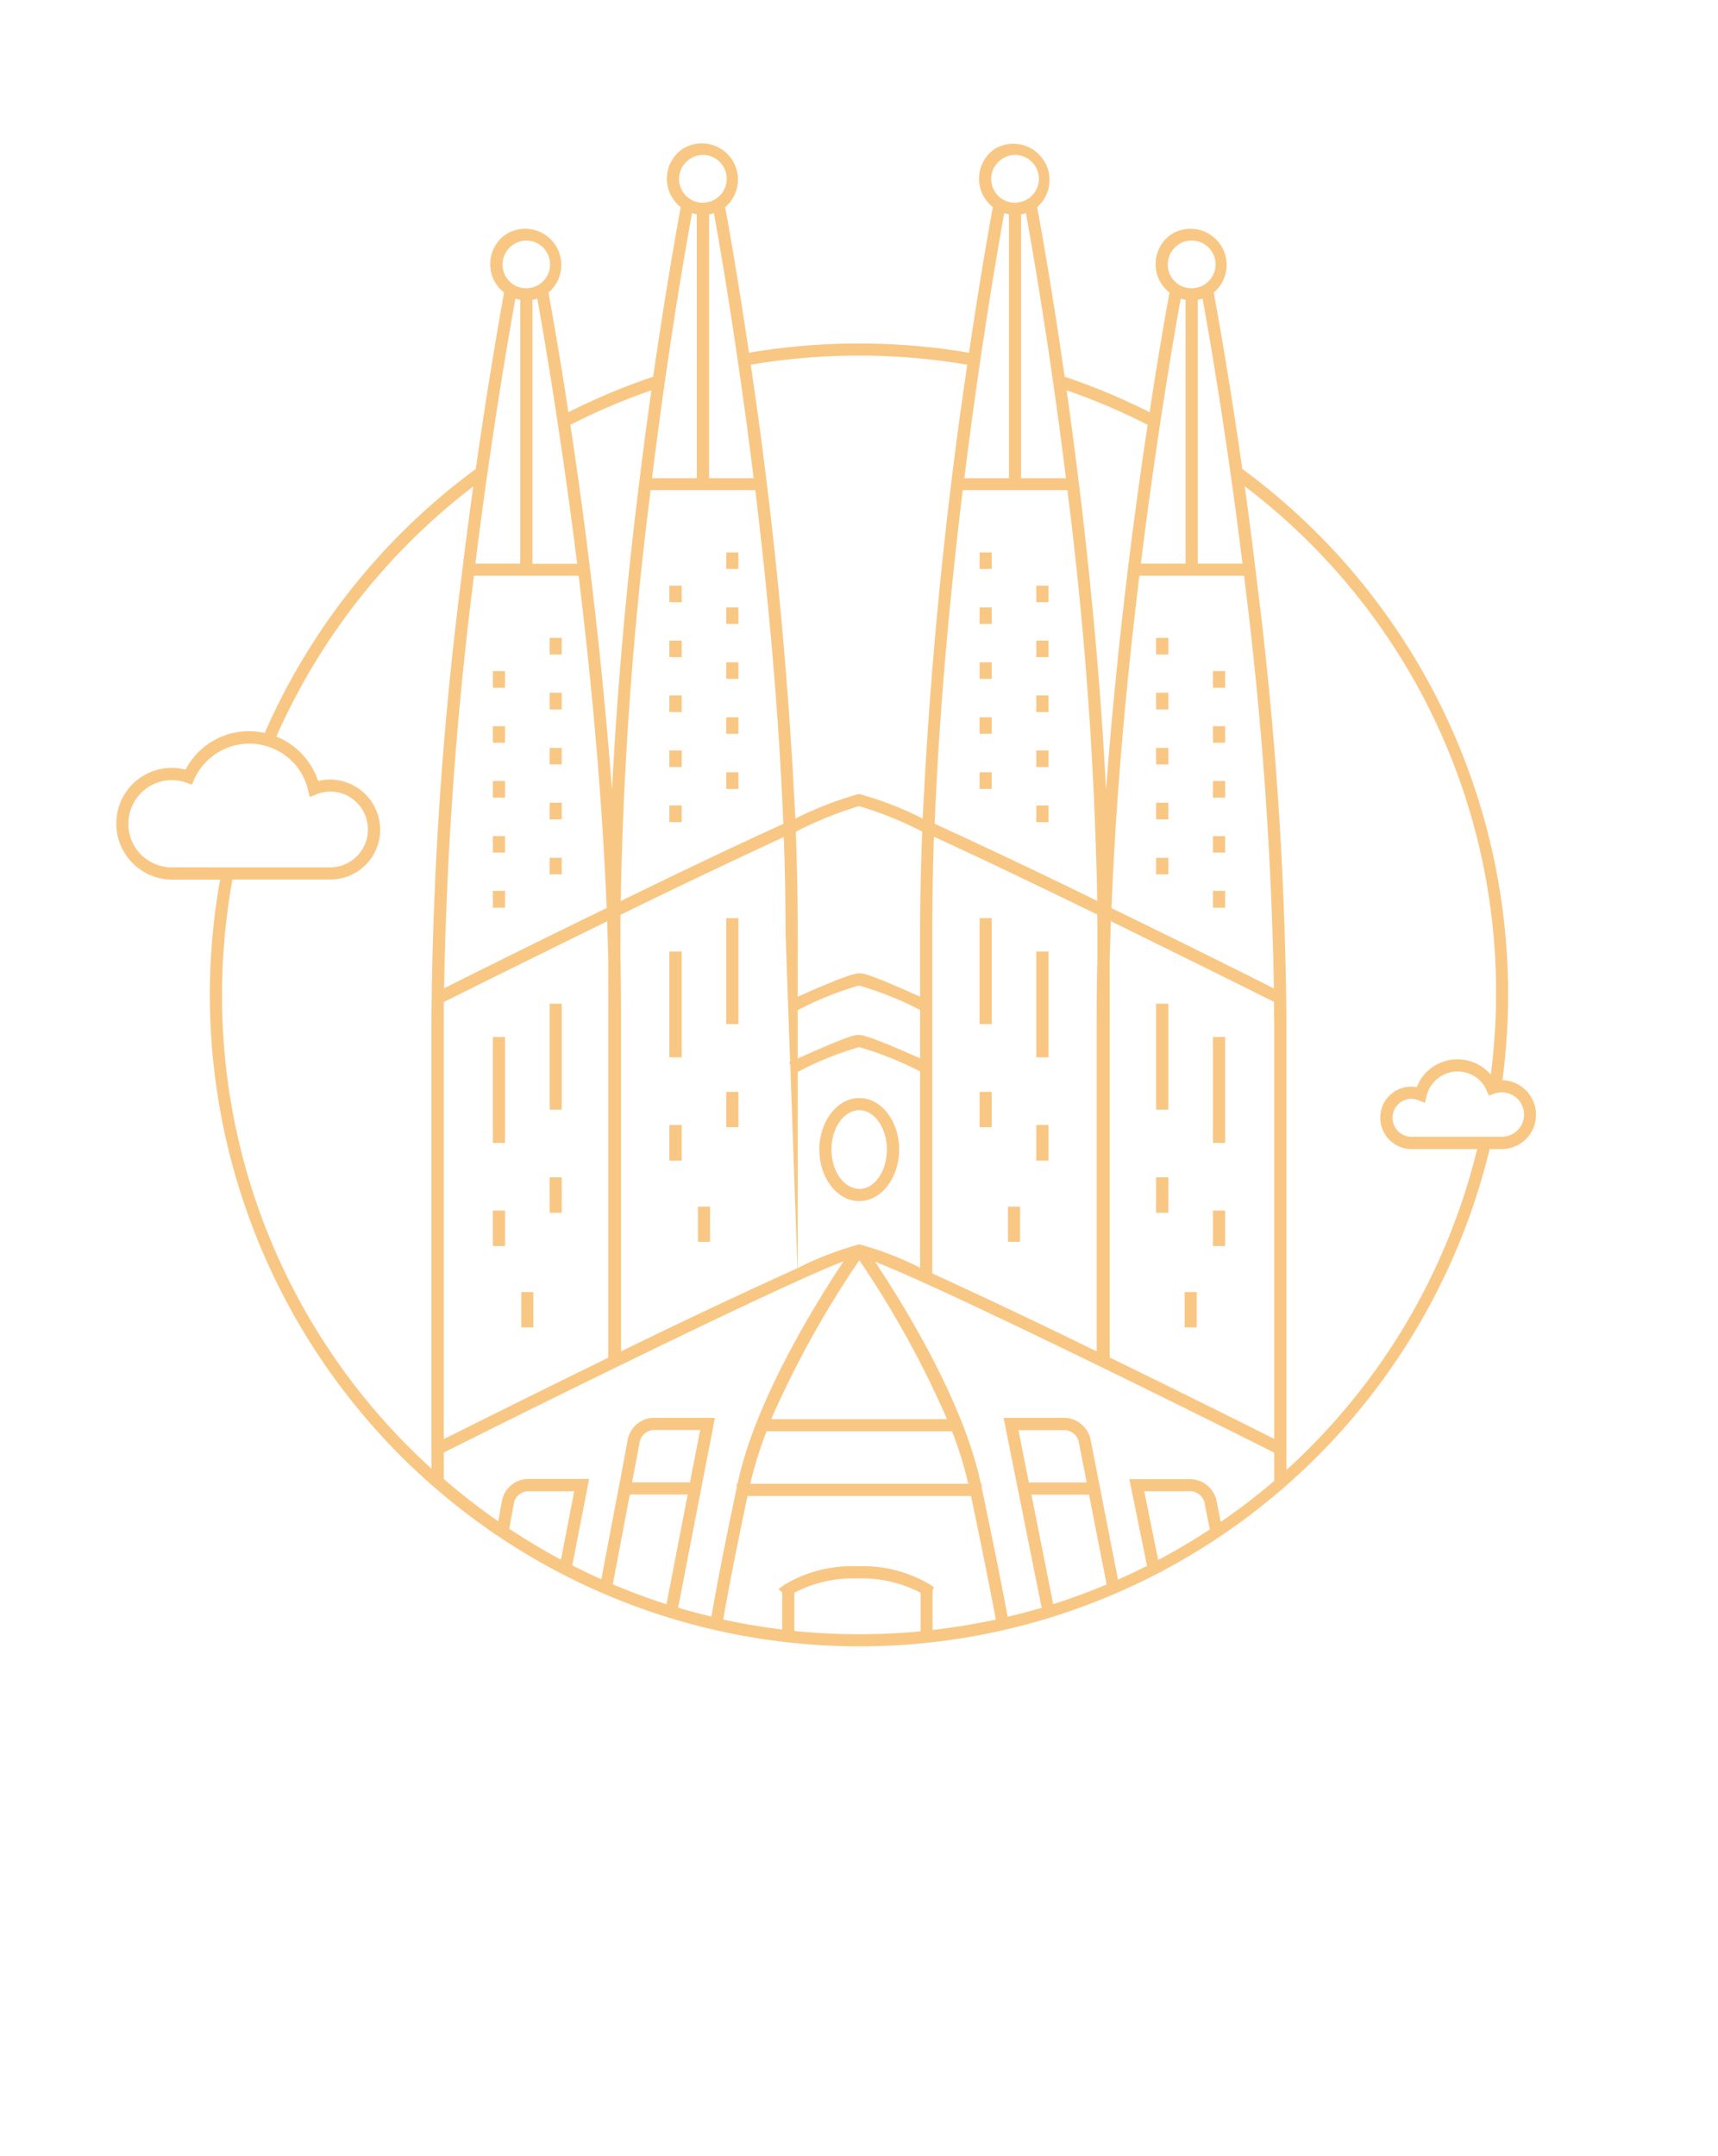 <svg width="106" height="133" fill="none" xmlns="http://www.w3.org/2000/svg">
    <path d="M53.02 67.74c-1.36 0-2.47 1.43-2.47 3.18 0 1.75 1.1 3.18 2.47 3.18 1.35 0 2.46-1.43 2.46-3.18 0-1.75-1.1-3.18-2.46-3.18zm0 5.6c-.95 0-1.72-1.08-1.72-2.42 0-1.34.77-2.43 1.72-2.43.94 0 1.7 1.1 1.7 2.43 0 1.34-.76 2.43-1.7 2.43zM73.84 79.71h-.75v2.18h.75V79.7zM75.59 63.97h-.75v6.54h.75v-6.54zM72.09 61.92h-.76v6.54h.76v-6.54zM75.59 41.4h-.75v1.03h.75V41.4zM72.09 39.35h-.76v1.03h.76v-1.03zM75.59 44.8h-.75v1.02h.75v-1.03zM72.09 42.74h-.76v1.03h.76v-1.03zM75.59 48.18h-.75v1.03h.75v-1.03zM72.09 46.14h-.76v1.02h.76v-1.02zM75.59 51.58h-.75v1.02h.75v-1.02zM72.09 49.52h-.76v1.03h.76v-1.03zM75.59 54.96h-.75V56h.75v-1.03zM72.09 52.92h-.76v1.02h.76v-1.02zM75.59 74.68h-.75v2.19h.75v-2.19zM72.09 72.63h-.76v2.19h.76v-2.19zM62.94 74.44h-.75v2.17h.75v-2.17zM64.7 58.7h-.76v6.53h.75V58.7zM61.19 56.64h-.75v6.54h.75v-6.54zM64.7 36.13h-.76v1.02h.75v-1.02zM61.19 34.08h-.75v1.02h.75v-1.02zM64.7 39.52h-.76v1.02h.75v-1.02zM61.19 37.47h-.75v1.02h.75v-1.02zM64.7 42.9h-.76v1.03h.75v-1.02zM61.19 40.86h-.75v1.02h.75v-1.02zM64.7 46.3h-.76v1.02h.75V46.3zM61.19 44.25h-.75v1.02h.75v-1.02zM64.7 49.69h-.76v1.03h.75v-1.03zM61.19 47.64h-.75v1.03h.75v-1.03zM64.7 69.4h-.76v2.2h.75v-2.2zM61.19 67.36h-.75v2.18h.75v-2.18zM32.9 79.71h-.74v2.18h.75V79.7zM31.16 63.97h-.75v6.54h.75v-6.54zM34.66 61.92h-.75v6.54h.75v-6.54zM31.16 41.4h-.75v1.03h.75V41.4zM34.66 39.35h-.75v1.03h.75v-1.03zM31.16 44.8h-.75v1.02h.75v-1.03zM34.66 42.74h-.75v1.03h.75v-1.03zM31.16 48.18h-.75v1.03h.75v-1.03zM34.66 46.14h-.75v1.02h.75v-1.02zM31.16 51.58h-.75v1.02h.75v-1.02zM34.66 49.52h-.75v1.03h.75v-1.03zM31.16 54.96h-.75V56h.75v-1.03zM34.66 52.92h-.75v1.02h.75v-1.02zM31.16 74.68h-.75v2.19h.75v-2.19zM34.66 72.63h-.75v2.19h.75v-2.19zM43.8 74.44h-.74v2.17h.75v-2.17zM42.06 58.7h-.76v6.53h.76V58.7zM45.56 56.64h-.75v6.54h.75v-6.54zM42.06 36.13h-.76v1.02h.76v-1.02zM45.56 34.08h-.75v1.02h.75v-1.02zM42.06 39.52h-.76v1.02h.76v-1.02zM45.56 37.47h-.75v1.02h.75v-1.02zM42.06 42.9h-.76v1.03h.76v-1.02zM45.56 40.86h-.75v1.02h.75v-1.02zM42.06 46.3h-.76v1.02h.76V46.3zM45.56 44.25h-.75v1.02h.75v-1.02zM42.06 49.69h-.76v1.03h.76v-1.03zM45.56 47.64h-.75v1.03h.75v-1.03zM42.06 69.4h-.76v2.2h.76v-2.2zM45.56 67.36h-.75v2.18h.75v-2.18z" fill="#F9C784"/>
    <path d="M92.7 66.64a40.22 40.22 0 0 0-16.05-37.71c-.84-5.88-1.6-9.99-1.76-10.88a2.23 2.23 0 0 0-2.66-3.57 2.23 2.23 0 0 0-.07 3.57c-.12.61-.61 3.31-1.23 7.38a39.88 39.88 0 0 0-5.24-2.19c-.82-5.66-1.53-9.6-1.7-10.46a2.23 2.23 0 0 0-2.65-3.57 2.23 2.23 0 0 0-.08 3.57c-.13.68-.74 4.03-1.47 8.98-4.5-.76-9.09-.76-13.58 0-.73-4.95-1.34-8.3-1.47-8.98a2.23 2.23 0 0 0-2.66-3.57 2.23 2.23 0 0 0-.08 3.57c-.16.87-.88 4.8-1.7 10.46a39.8 39.8 0 0 0-5.23 2.19c-.62-4.07-1.12-6.77-1.23-7.38a2.23 2.23 0 0 0-2.66-3.57 2.23 2.23 0 0 0-.08 3.57c-.16.9-.91 5.02-1.75 10.92l-.02-.02a40.32 40.32 0 0 0-13 16.27 4.4 4.4 0 0 0-4.88 2.26A3.42 3.42 0 0 0 7.2 50.4a3.46 3.46 0 0 0 3.4 3.87h2.98A40.24 40.24 0 0 0 26.62 91.6v.04h.05A39.96 39.96 0 0 0 65.1 99.7a40 40 0 0 0 17.17-10.88 40.21 40.21 0 0 0 9.64-17.93h.74a2.11 2.11 0 0 0 2.12-2.11 2.13 2.13 0 0 0-2.08-2.14zM76.66 34.77H73.9V18.5l.3-.07c.3 1.65 1.43 8 2.46 16.34zm-1.61 57.77a1.69 1.69 0 0 0-1.69-1.29h-3.68l1.09 5.35c-.59.3-1.18.58-1.79.85l-1.7-8.68a1.69 1.69 0 0 0-1.68-1.3h-3.68l2.35 11.72c-.7.2-1.4.39-2.1.55-.2-1.09-.68-3.6-1.6-7.97v-.24h-.05l-.01-.04c-1.1-5.17-4.95-11.3-6.52-13.65 3.67 1.42 16.07 7.48 24.63 11.78v1.74a39.1 39.1 0 0 1-3.3 2.53l-.27-1.35zm-.4 1.81c-1.03.68-2.1 1.31-3.19 1.89L70.6 92h2.76a.93.93 0 0 1 .95.67l.33 1.67zm-11.81-6.12h2.76a.93.93 0 0 1 .95.68l.5 2.55h-3.57l-.64-3.23zm4.35 3.98l1.09 5.54c-1.08.45-2.17.86-3.3 1.21l-1.34-6.75h3.55zm-9.8 5.55a8.04 8.04 0 0 0-4.49-1.13 8.06 8.06 0 0 0-4.49 1.13l-.38.28.23.2v2.29a39.5 39.5 0 0 1-3.64-.62c.18-1.03.62-3.44 1.5-7.62h13.79c.88 4.19 1.34 6.6 1.53 7.63-1.28.27-2.58.48-3.9.64v-2.43l.08-.21-.23-.16zM38.86 92.2h3.57l-1.31 6.77a39.36 39.36 0 0 1-3.31-1.23l1.05-5.54zm3.71-.75H39l.48-2.55a.94.94 0 0 1 .95-.68h2.77l-.63 3.23zm1.54-3.98h-3.68a1.67 1.67 0 0 0-1.69 1.29l-.5 2.69h-.01v.03l-1.13 5.95c-.6-.27-1.2-.56-1.79-.86l1.04-5.33h-3.68a1.67 1.67 0 0 0-1.69 1.3l-.24 1.31a39.58 39.58 0 0 1-3.36-2.61v-1.63c8.6-4.3 21.05-10.4 24.67-11.8-1.56 2.34-5.43 8.49-6.53 13.67v.04h-.06v.25a224.5 224.5 0 0 0-1.57 7.96 40.1 40.1 0 0 1-2.05-.55l2.27-11.71zm-9.5 8.75a39 39 0 0 1-3.19-1.91l.3-1.64a.93.93 0 0 1 .95-.67h2.76l-.82 4.22zM29.17 36.1l.07-.58h6.46c.75 6.14 1.44 13.3 1.73 20.5-4.39 2.13-8.4 4.13-10.03 4.95.15-8.32.74-16.62 1.77-24.87zm10.9-5.27l.07-.59h6.46c.75 6.17 1.44 13.37 1.73 20.59-2.81 1.27-6.5 3.03-10.03 4.76.15-8.28.74-16.55 1.77-24.76zm19.33-.59h6.46l.07.59a235.03 235.03 0 0 1 1.77 24.75 431.61 431.61 0 0 0-10.03-4.76c.29-7.22.98-14.41 1.73-20.58zm19.22 32.57v25.96c-1.65-.83-5.71-2.86-10.15-5.02v-24.7l.07-2.22c3.46 1.7 7 3.45 10.07 4.98v1zM67.7 56.43l.01 1.11v1.5a167.8 167.8 0 0 0-.05 3.84v20.49a425.06 425.06 0 0 0-10.14-4.81V57.6c0-1.98.04-3.98.1-5.98 2.72 1.24 6.32 2.97 10.08 4.8zM47.29 88.3h11.45c.41 1.05.75 2.14 1 3.24H46.29c.26-1.1.6-2.19 1.01-3.24zm.3-.76c1.5-3.42 3.32-6.7 5.43-9.79a59.97 59.97 0 0 1 5.41 9.8H47.6zM53 76.77c-1.3.36-2.57.84-3.78 1.46v-12.1A20.5 20.5 0 0 1 53 64.6c1.3.37 2.57.88 3.77 1.5v12.11c-1.2-.61-2.47-1.1-3.77-1.45zm-3.78-14.45c1.2-.63 2.47-1.14 3.78-1.52 1.3.38 2.57.88 3.77 1.51v2.98c-2.79-1.24-3.5-1.44-3.77-1.44-.28-.03-.96.19-3.78 1.45v-2.98zm7.55-4.71v3.88c-2.8-1.26-3.5-1.48-3.77-1.44-.17 0-.56 0-3.78 1.44v-3.88c0-2.09-.04-4.2-.12-6.3a24.1 24.1 0 0 1 3.9-1.58c1.34.4 2.65.93 3.9 1.57-.08 2.11-.13 4.22-.13 6.3zm-8.3 0l.28 7.9-.06.03.07.14.44 12.56a394.6 394.6 0 0 0-10.88 5.13V62.88c0-1.26-.01-2.53-.04-3.8v-1.54-1.1a506 506 0 0 1 10.08-4.8c.07 2 .11 4 .11 5.97zm-21.09 5.21v-1c3.07-1.53 6.61-3.28 10.08-4.98l.07 2.24v24.68c-4.44 2.17-8.5 4.2-10.15 5.02V62.82zm41.2-6.8c.28-7.2.97-14.35 1.72-20.5h6.46l.07.6a234.68 234.68 0 0 1 1.77 24.86c-1.64-.83-5.65-2.83-10.03-4.96zm4.94-41.18a1.47 1.47 0 0 1 1.45 1.76 1.48 1.48 0 0 1-2 1.08 1.47 1.47 0 0 1-.48-2.41c.27-.28.64-.43 1.03-.43zm-.37 3.66v16.27h-2.76c1.05-8.44 2.18-14.8 2.46-16.34l.3.07zm-2.34 7.71a305.91 305.91 0 0 0-2.57 22.51c-.28-5.56-.8-11.57-1.56-17.97a318.3 318.3 0 0 0-.87-6.67 39 39 0 0 1 5 2.13zm-5.04 3.29H63V13.23l.3-.08c.3 1.65 1.43 8.01 2.47 16.35zM62.63 9.56a1.47 1.47 0 0 1 1.44 1.76 1.48 1.48 0 0 1-2 1.08 1.47 1.47 0 0 1-.48-2.4c.27-.28.65-.44 1.04-.44zm-.38 3.67V29.5H59.5c1.05-8.45 2.18-14.8 2.46-16.35l.3.08zm-2.57 9.27a281.97 281.97 0 0 0-2.75 28A20.75 20.75 0 0 0 53 48.98c-1.36.38-2.68.89-3.93 1.52a281.98 281.98 0 0 0-2.75-28c4.42-.75 8.94-.75 13.36 0zm-13.18 7h-2.75V13.23l.3-.08c.28 1.54 1.4 7.9 2.45 16.35zM43.37 9.56a1.47 1.47 0 0 1 1.44 1.76 1.48 1.48 0 0 1-2 1.08 1.47 1.47 0 0 1-.48-2.4c.28-.28.65-.44 1.04-.44zm-.38 3.67V29.5h-2.76c1.03-8.34 2.16-14.7 2.47-16.35l.3.08zm-2.8 10.85c-.29 2.04-.58 4.28-.87 6.67a260.3 260.3 0 0 0-1.56 17.98 305.9 305.9 0 0 0-2.57-22.52 39.07 39.07 0 0 1 5-2.13zm-4.58 10.7h-2.76V18.5l.3-.07c.28 1.54 1.4 7.9 2.46 16.34zm-3.14-19.94a1.47 1.47 0 0 1 1.44 1.76 1.48 1.48 0 0 1-2 1.08 1.47 1.47 0 0 1-.9-1.37 1.48 1.48 0 0 1 1.46-1.47zm-.37 3.66v16.27h-2.77c1.04-8.33 2.17-14.7 2.47-16.34l.3.07zM7.92 50.82a2.7 2.7 0 0 1 2.33-2.67c.42-.05.86 0 1.26.14l.33.12.14-.32a3.73 3.73 0 0 1 5.85-1.3c.59.5 1 1.2 1.18 1.96l.1.42.4-.16a2.29 2.29 0 0 1 2.51.51 2.34 2.34 0 0 1-1.64 3.99H10.6a2.68 2.68 0 0 1-2.68-2.69zm5.78 10.56c0-2.39.22-4.77.64-7.12h6.04a3.07 3.07 0 0 0 3.05-3.47 3.1 3.1 0 0 0-3.8-2.61 4.49 4.49 0 0 0-2.58-2.74A39.55 39.55 0 0 1 29.2 30.01a317.9 317.9 0 0 0-.78 6.01 229.3 229.3 0 0 0-1.8 26.8V90.6A39.35 39.35 0 0 1 13.7 61.38zm35.31 39.24v-2.36a7.8 7.8 0 0 1 3.9-.88c1.35-.05 2.69.26 3.89.88v2.38a40.04 40.04 0 0 1-7.79-.02zm30.36-9.94V62.82a229.1 229.1 0 0 0-1.8-26.8A317 317 0 0 0 76.8 30a39.2 39.2 0 0 1 15.18 36.3 2.7 2.7 0 0 0-4.57.77 1.9 1.9 0 0 0-2.24 1.73 1.93 1.93 0 0 0 1.91 2.09h4.06a39.33 39.33 0 0 1-11.77 19.8zm13.3-20.55h-5.59a1.17 1.17 0 0 1-1.14-1.39 1.17 1.17 0 0 1 1.08-.95c.17 0 .34.02.5.09l.4.16.1-.43a1.97 1.97 0 0 1 2.9-1.24c.36.2.64.52.8.9l.15.32.33-.12a1.38 1.38 0 0 1 1.43.32 1.37 1.37 0 0 1-.97 2.34z" fill="#F9C784"/>
</svg>